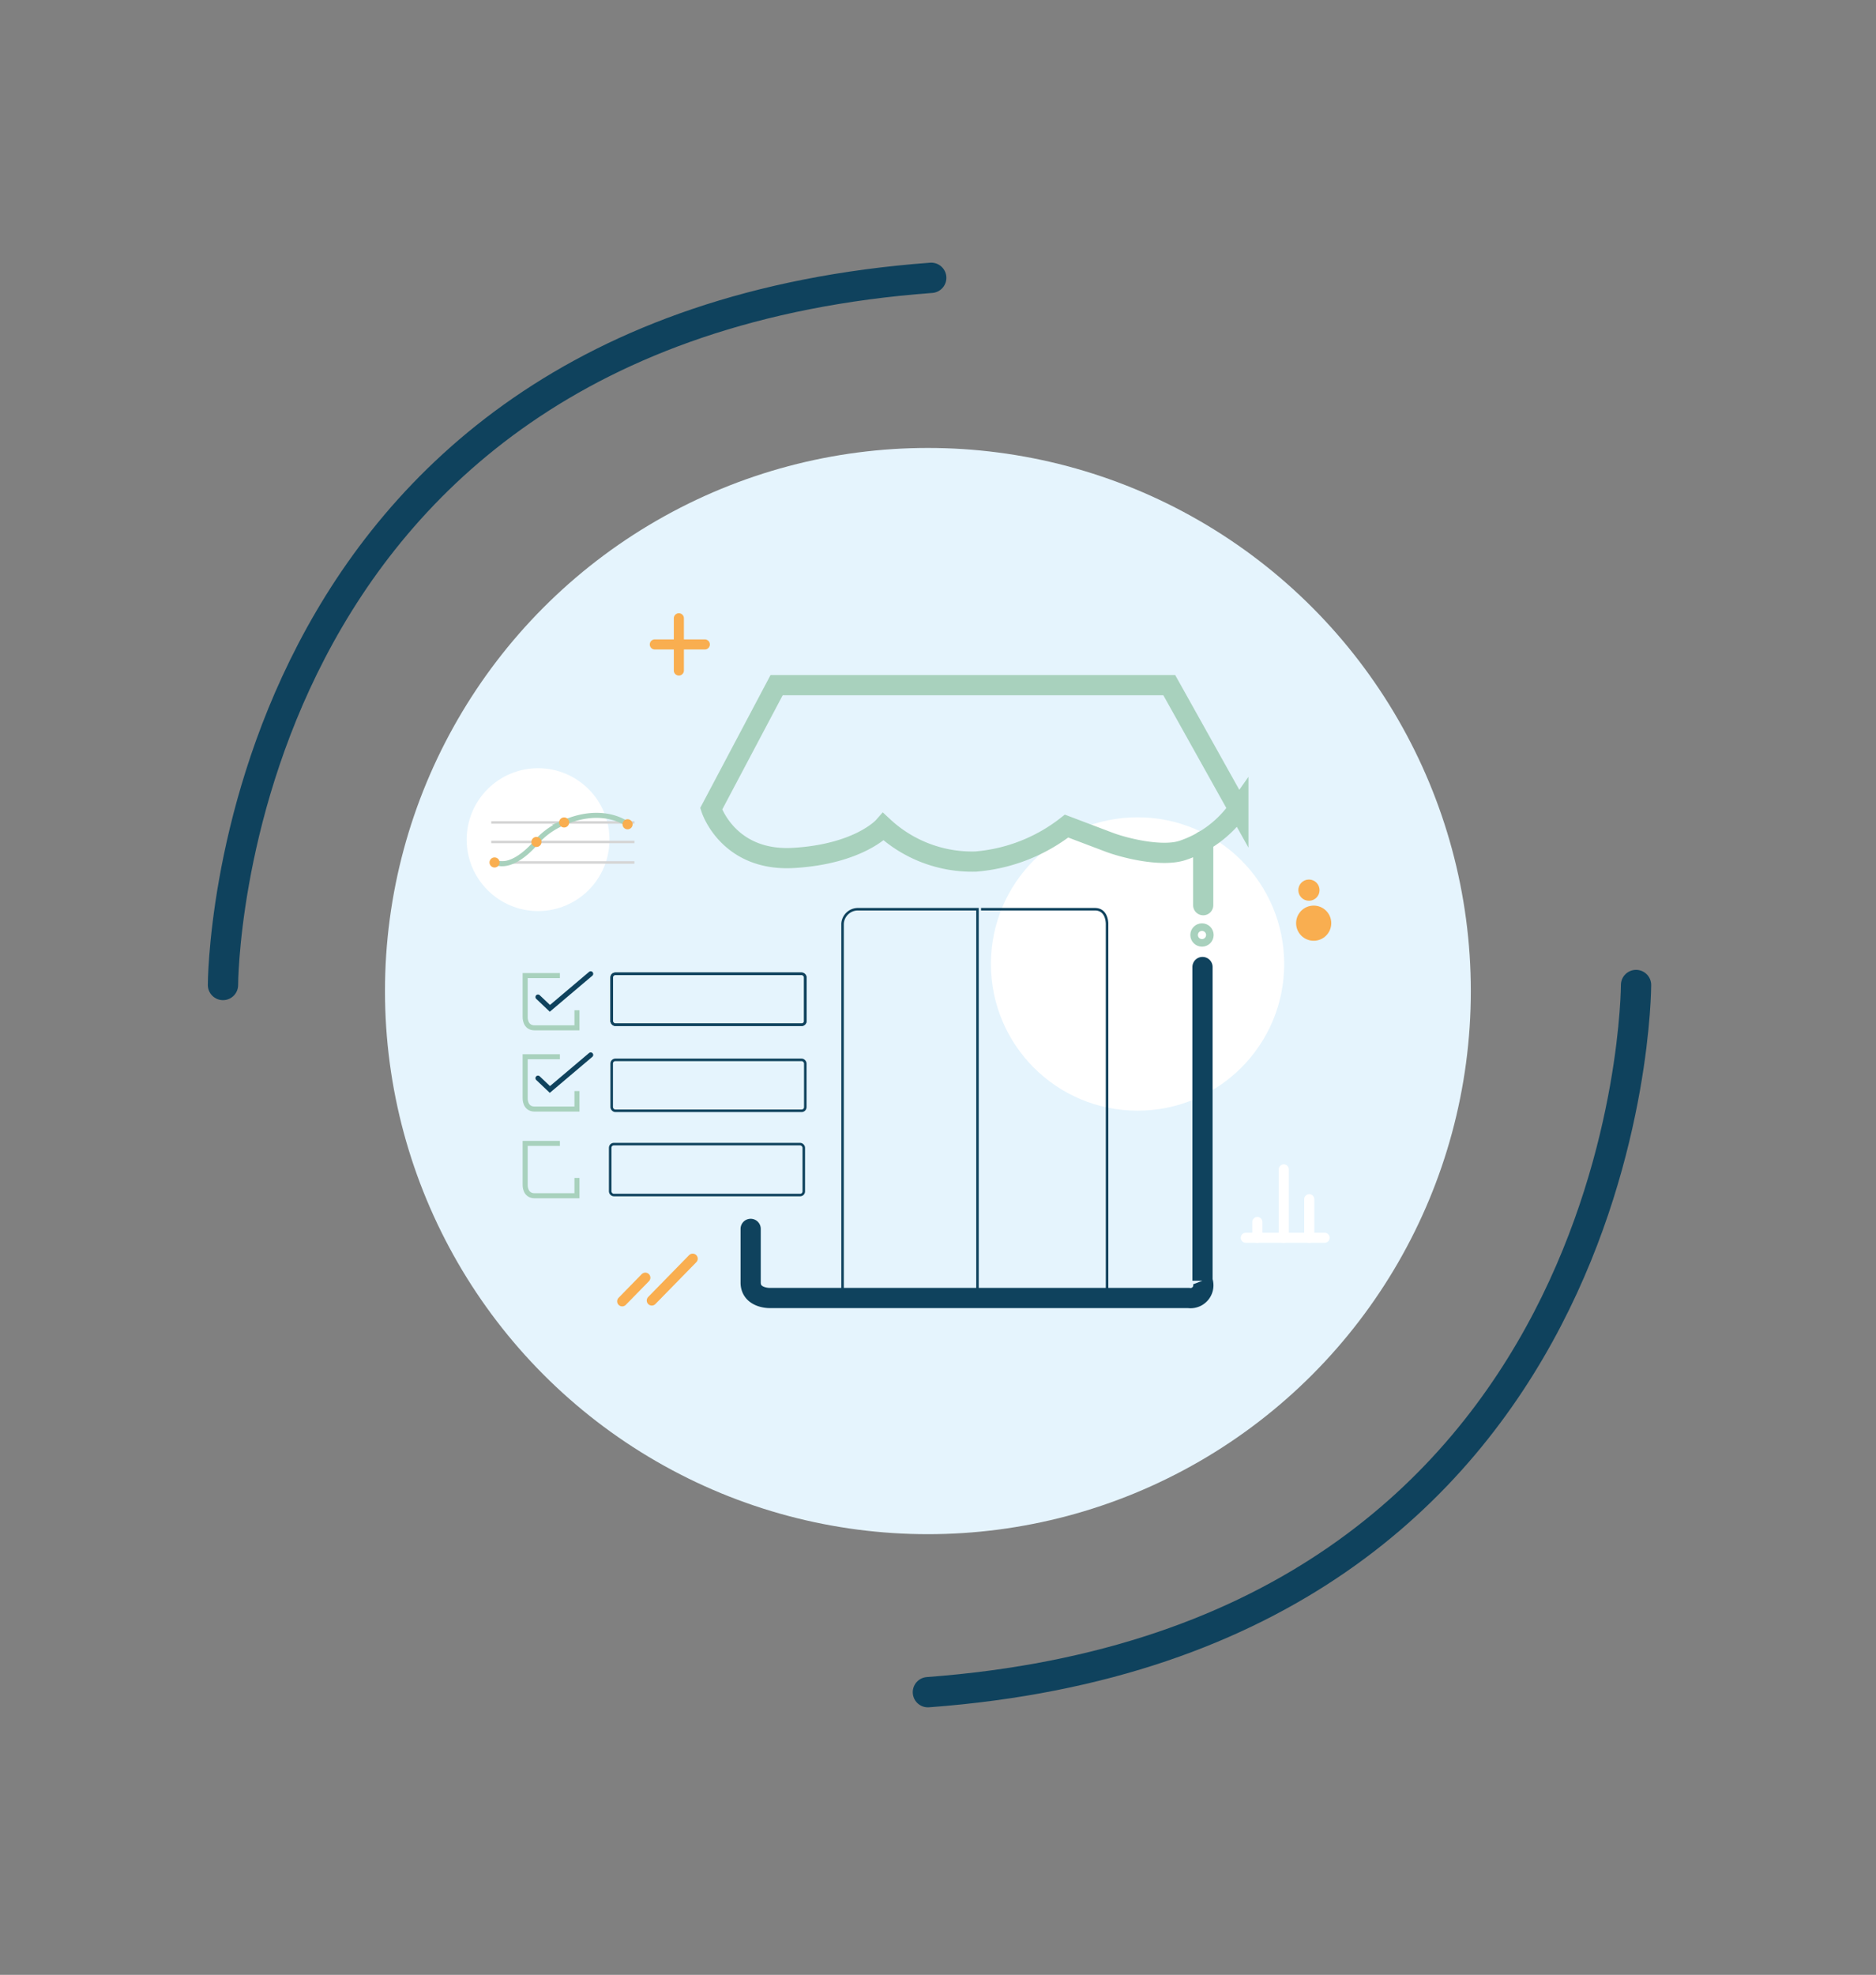 <svg id="Layer_1" data-name="Layer 1" xmlns="http://www.w3.org/2000/svg" viewBox="0 0 185.76 195.48"><rect x="0" y="0" width="185.76" height="195.48" fill="#808080" stroke="none"/><defs><style>.cls-1{fill:#e5f4fd;}.cls-2{fill:#fff;}.cls-11,.cls-12,.cls-13,.cls-14,.cls-3,.cls-4,.cls-5,.cls-6,.cls-7,.cls-8,.cls-9{fill:none;stroke-miterlimit:10;}.cls-3{stroke:#d5d5d5;}.cls-3,.cls-9{stroke-width:0.25px;}.cls-4,.cls-5,.cls-6,.cls-7{stroke:#a8d1bd;}.cls-12,.cls-4{stroke-width:0.5px;}.cls-5,.cls-6,.cls-8{stroke-width:2px;}.cls-11,.cls-12,.cls-13,.cls-14,.cls-6,.cls-7,.cls-8{stroke-linecap:round;}.cls-7{stroke-width:0.75px;}.cls-12,.cls-14,.cls-8,.cls-9{stroke:#0f425d;}.cls-10{fill:#f9ae50;}.cls-11{stroke:#f9ae50;}.cls-13{stroke:#fff;}.cls-14{stroke-width:3px;}</style></defs><title>BO Login Page_</title><circle class="cls-1" cx="91.88" cy="98.1" r="53.76"/><circle class="cls-2" cx="53.28" cy="83.11" r="7.07"/><line class="cls-3" x1="48.64" y1="81.41" x2="62.82" y2="81.41"/><line class="cls-3" x1="48.64" y1="83.34" x2="62.82" y2="83.34"/><line class="cls-3" x1="48.64" y1="85.37" x2="62.82" y2="85.37"/><path class="cls-4" d="M62.14,81.59s-2.31-1.86-6.28-.18a7.44,7.44,0,0,0-2.74,1.93s-2.25,2.84-4.15,2"/><circle class="cls-2" cx="112.64" cy="95.42" r="14.52"/><path class="cls-5" d="M70.42,80.06,76.9,67.82h38.88l6.84,12.24a11,11,0,0,1-5.47,4.1c-2,.7-5.67-.17-7.34-.8l-4.2-1.59a16.83,16.83,0,0,1-9,3.51,12.89,12.89,0,0,1-9.13-3.44s-2.37,2.69-8.88,3.08S70.42,80.06,70.42,80.06Z"/><line class="cls-6" x1="119.14" y1="83.24" x2="119.14" y2="89.6"/><circle class="cls-7" cx="119.02" cy="92.55" r="0.78"/><path class="cls-8" d="M119.07,95.72v31.05a1.27,1.27,0,0,1-1.39,1.71H76.15s-1.82,0-1.82-1.53v-5.31"/><path class="cls-9" d="M83.43,128.25V91.44A1.52,1.52,0,0,1,85,90H96.79v38.25h12.83V91.5s.06-1.5-1.2-1.5H97.14"/><rect class="cls-9" x="60.57" y="96.39" width="19.17" height="5.04" rx="0.36"/><rect class="cls-9" x="60.57" y="96.39" width="19.17" height="5.04" rx="0.36"/><rect class="cls-9" x="60.57" y="104.91" width="19.17" height="5.04" rx="0.36"/><rect class="cls-9" x="60.42" y="113.25" width="19.17" height="5.04" rx="0.36"/><circle class="cls-10" cx="130.08" cy="91.38" r="1.74"/><circle class="cls-10" cx="129.61" cy="88.11" r="1.05"/><line class="cls-11" x1="67.22" y1="61.2" x2="67.22" y2="66.37"/><line class="cls-11" x1="64.84" y1="63.79" x2="69.79" y2="63.79"/><polyline class="cls-12" points="53.27 98.69 54.45 99.81 58.49 96.39"/><path class="cls-4" d="M55.44,96.57H52v4.09s-.05,1.08.94,1.08h4.19V100"/><polyline class="cls-12" points="53.27 106.72 54.45 107.84 58.49 104.42"/><path class="cls-4" d="M55.44,104.6H52v4.1s-.05,1.08.94,1.08h4.19V108"/><path class="cls-4" d="M55.44,113.18H52v4.1s-.05,1.08.94,1.08h4.19V116.6"/><line class="cls-11" x1="68.59" y1="124.59" x2="64.54" y2="128.73"/><line class="cls-11" x1="63.9" y1="126.47" x2="61.61" y2="128.81"/><polyline class="cls-13" points="131.16 122.52 124.56 122.52 123.36 122.52"/><line class="cls-13" x1="124.5" y1="120.96" x2="124.5" y2="122.52"/><line class="cls-13" x1="129.64" y1="122.52" x2="129.64" y2="118.7"/><line class="cls-13" x1="127.12" y1="122.52" x2="127.12" y2="115.75"/><circle class="cls-10" cx="53.12" cy="83.34" r="0.5"/><circle class="cls-10" cx="48.97" cy="85.37" r="0.5"/><circle class="cls-10" cx="55.86" cy="81.41" r="0.5"/><circle class="cls-10" cx="62.14" cy="81.59" r="0.5"/><path class="cls-14" d="M162,97.5s0,64.8-70.12,70"/><path class="cls-14" d="M22.08,97.5s0-64.8,70.13-70"/></svg>